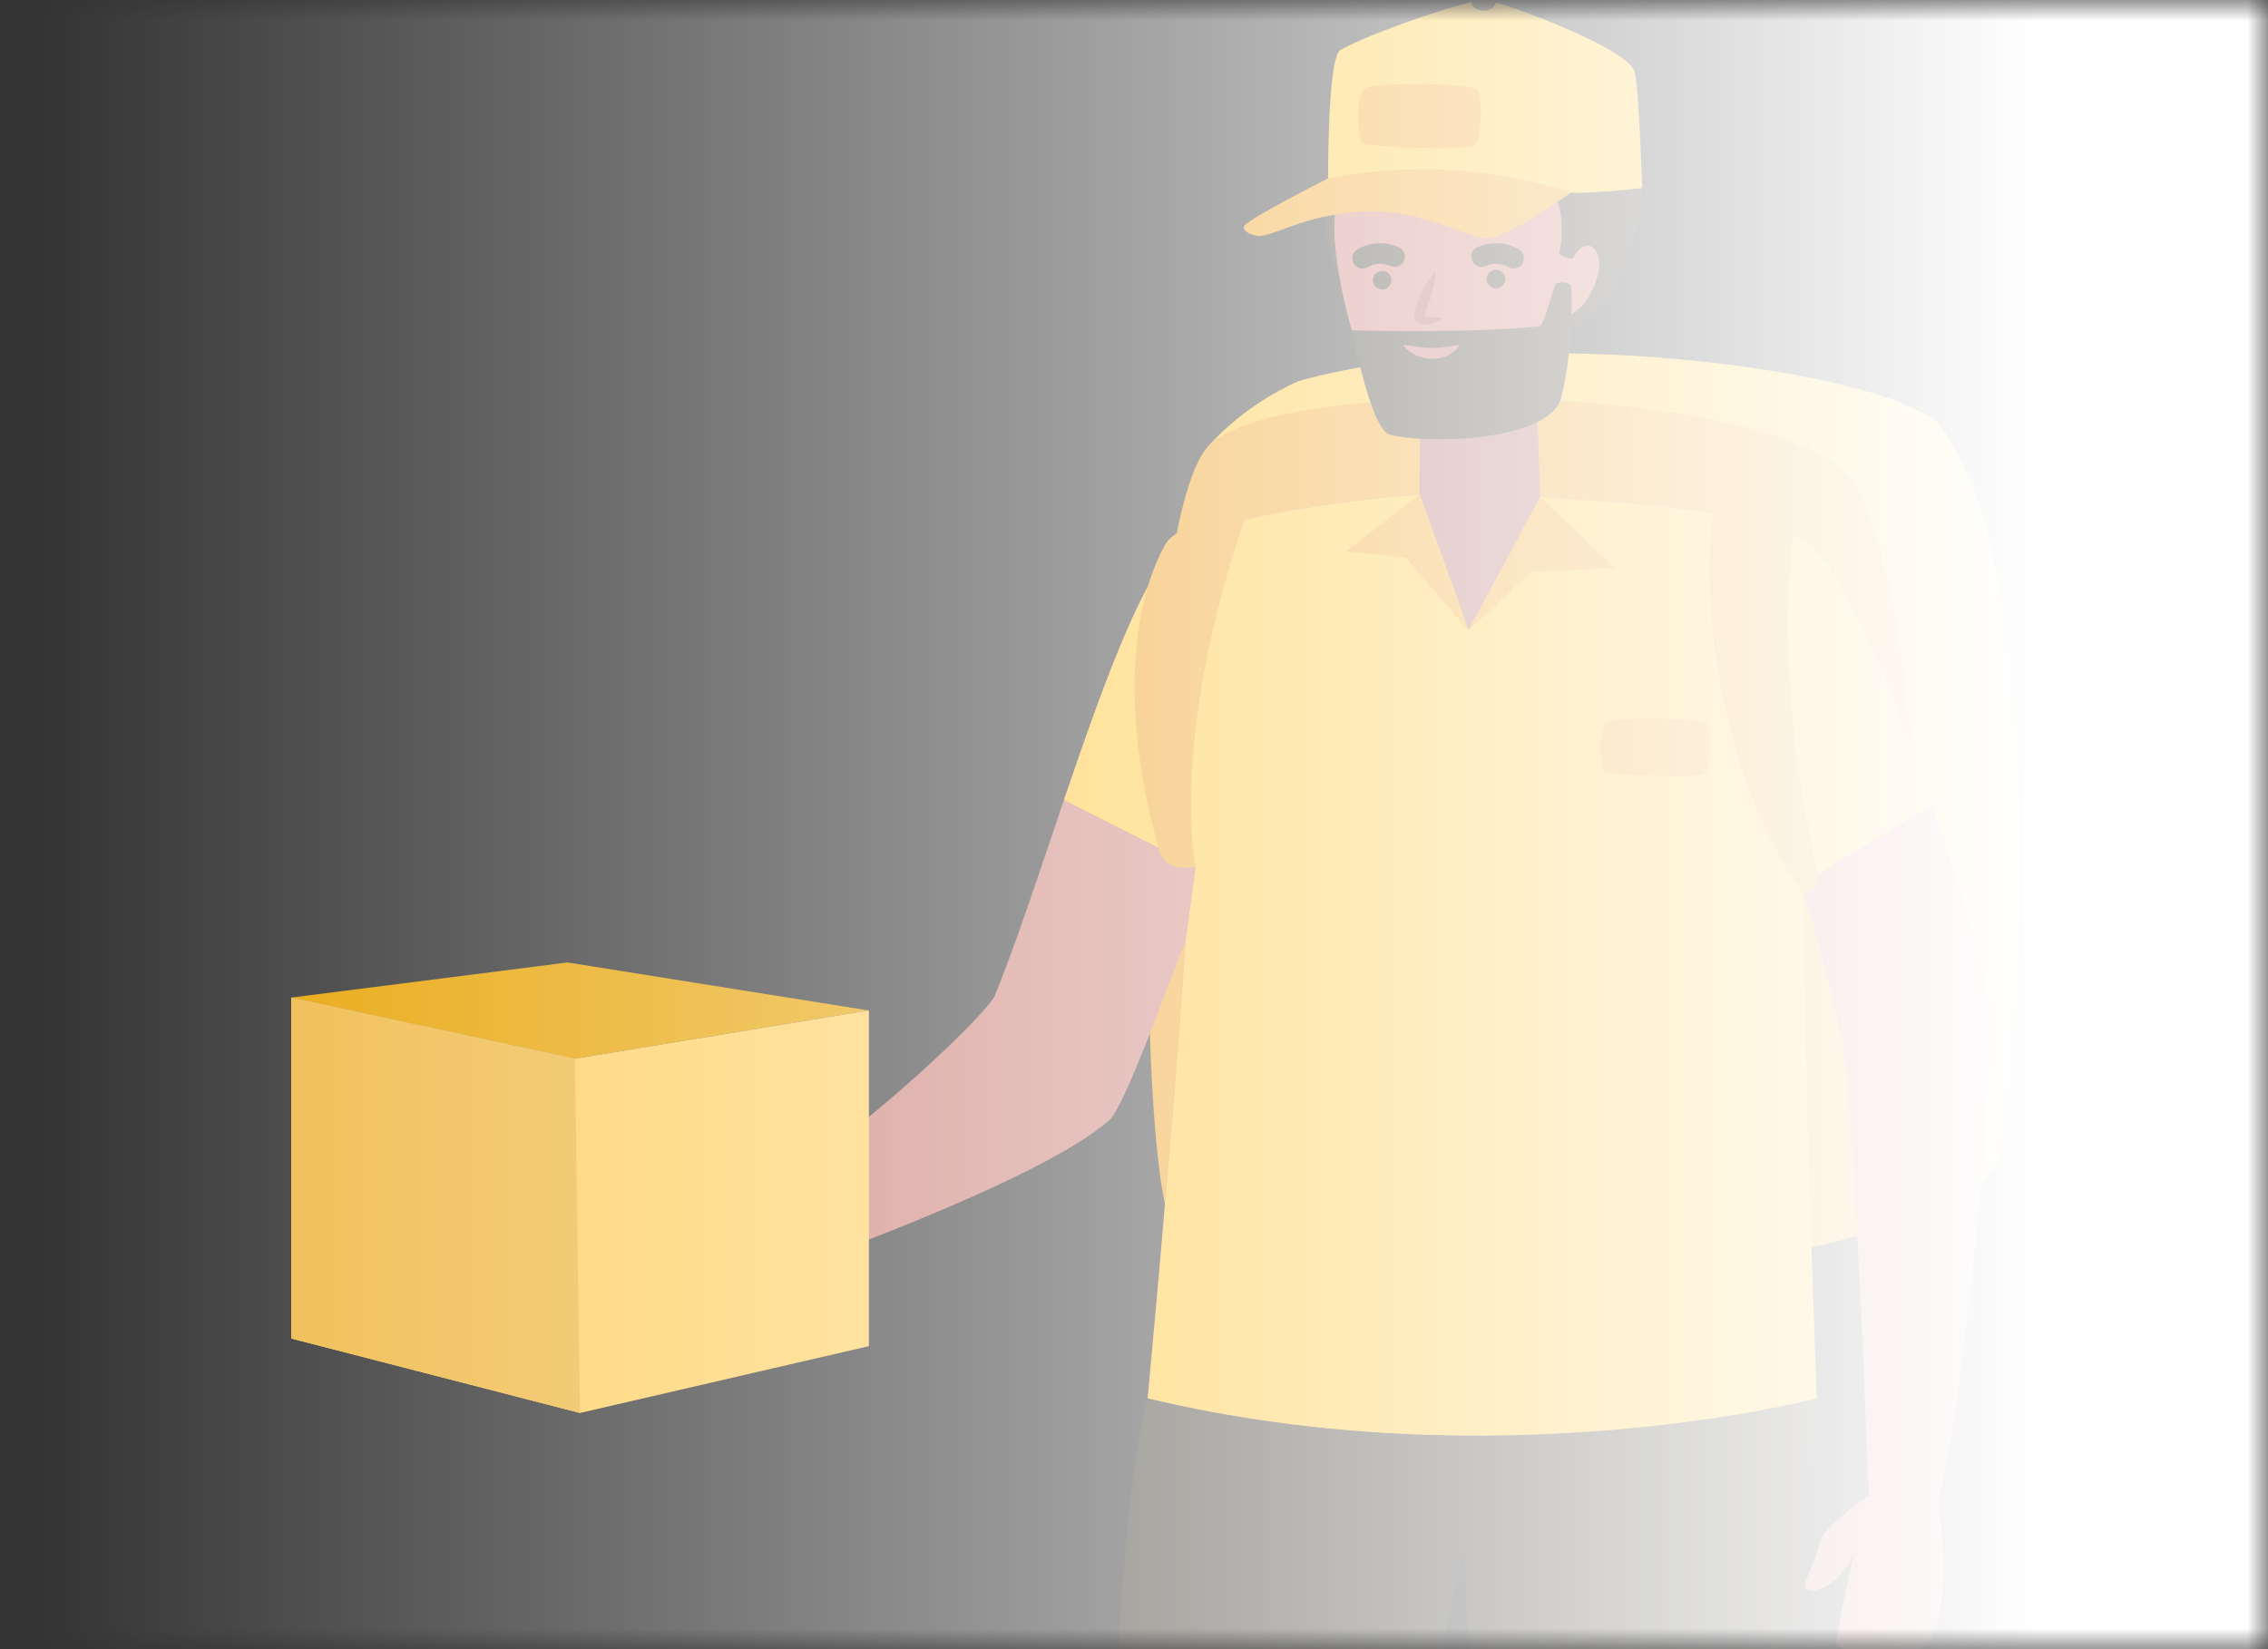 <svg width="55" height="40" viewBox="0 0 55 40" fill="none" xmlns="http://www.w3.org/2000/svg">
<rect x="0" y="0" width="55" height="40" fill="#333333" stroke="none"/>
<mask id="mask0" mask-type="alpha" maskUnits="userSpaceOnUse" x="0" y="0" width="55" height="40">
<rect width="55" height="40" fill="white"/>
</mask>
<g mask="url(#mask0)">
<path d="M31.701 75.033C32.331 49.635 35.524 37.508 35.524 37.508C35.879 52.846 42.191 74.946 42.191 74.946C43.435 75.15 44.404 75.131 44.404 75.131C42.308 47.403 44.054 33.912 44.054 33.912C39.001 31.741 27.832 33.912 27.832 33.912C27.832 33.912 25.204 42.703 29.529 74.946C29.529 74.946 30.581 75.293 31.701 75.033Z" fill="#413C32"/>
<path d="M45.759 29.62C45.759 29.62 48.263 29.28 48.557 27.833C48.851 26.385 49.925 14.319 47.075 10.347C45.928 8.989 36.83 7.753 31.494 9.242C30.054 9.879 29.262 10.874 29.262 10.874L45.759 29.62Z" fill="#FFC531"/>
<path d="M29.262 10.867C30.638 9.163 41.709 9.208 44.567 11.3C46.935 13.034 46.954 28.417 45.763 29.616C44.567 30.814 29.669 32.107 28.417 29.744C27.539 27.953 27.565 12.966 29.262 10.867Z" fill="#F09F1D"/>
<path d="M48.229 24.3C47.901 22.231 45.212 14.009 43.787 13.135C42.327 12.242 39.092 12.215 36.713 11.993C34.371 11.771 29.963 12.487 28.847 12.992C27.343 13.666 25.506 20.798 24.111 24.179C23.662 24.888 20.446 27.885 17.852 29.396L18.93 30.859C18.93 30.859 25.22 28.676 26.905 27.165C27.275 26.833 28.319 23.901 28.745 22.834C28.421 27.674 27.829 33.912 27.829 33.912C36.332 35.944 44.051 33.912 44.051 33.912C43.787 26.912 43.7 21.428 43.7 21.428C43.7 21.428 44.469 24.179 44.673 25.258C44.974 26.878 45.321 36.264 45.321 36.264L47.007 36.404C47.686 33.761 48.402 25.412 48.229 24.3Z" fill="#CA7C74"/>
<path d="M43.785 13.139C42.326 12.245 39.091 12.219 36.712 11.997C34.37 11.774 29.962 12.491 28.846 12.996C27.899 13.422 26.821 16.407 25.803 19.404L29 21.017L28.751 22.838C28.427 27.678 27.835 33.916 27.835 33.916C36.338 35.948 44.057 33.916 44.057 33.916C43.793 26.916 43.706 21.432 43.706 21.432L46.862 19.509C45.886 16.671 44.619 13.648 43.785 13.139Z" fill="#FFC531"/>
<path d="M44.978 37.626C44.978 37.626 44.744 38.508 44.526 39.835C44.477 40.076 45.996 40.37 46.69 39.914C47.018 39.631 47.127 38.553 47.142 38.21C47.161 37.705 47.011 36.404 47.011 36.404C47.011 36.404 46.449 35.613 45.623 36.061C45.623 36.061 44.171 37.011 44.118 37.422C44.058 37.89 43.647 38.463 43.809 38.549C44.069 38.689 44.714 38.319 44.978 37.626Z" fill="#CA7C74"/>
<path d="M16.671 30.104C16.671 30.104 15.947 30.775 14.721 31.16C14.518 31.295 15.302 32.6 16.113 32.777C16.546 32.815 17.53 32.343 17.787 32.113C18.16 31.778 18.933 30.858 18.933 30.858C18.933 30.858 19.14 29.754 18.243 29.475C18.243 29.475 16.55 29.098 16.218 29.347C15.841 29.629 15.143 29.735 15.196 29.908C15.275 30.191 15.996 30.398 16.671 30.104Z" fill="#CA7C74"/>
<path d="M32.481 6.712C32.481 6.712 32.153 6.015 32.156 5.261C32.171 2.958 38.061 2.174 38.061 2.174C38.061 2.174 39.325 3.697 39.818 4.56C39.653 6.512 39.027 7.598 37.899 8.084L32.481 6.712Z" fill="#413C32"/>
<path d="M37.354 12.05L37.222 8.469H34.454L34.424 11.989L35.615 15.284L37.354 12.05Z" fill="#AE6966"/>
<path d="M37.353 12.051L39.16 13.781L37.127 13.871L35.615 15.285" fill="#F09F1D"/>
<path d="M34.422 11.99L32.647 13.37L34.083 13.528L35.614 15.285" fill="#F09F1D"/>
<path d="M32.376 5.943C32.376 5.943 32.771 10.648 35.188 10.648C37.673 10.648 38.001 7.658 38.001 7.658C38.001 7.658 38.488 7.545 38.733 6.724C38.925 6.072 38.488 5.634 38.141 6.264C38.141 6.264 37.971 6.298 37.813 6.147C37.813 6.147 37.956 5.529 37.798 4.963C37.636 4.402 33.906 6.041 32.526 4.545C32.523 4.549 32.292 5.02 32.376 5.943Z" fill="#CA7C74"/>
<path d="M34.993 7.704C34.899 7.7 34.763 7.704 34.635 7.681C34.605 7.674 34.571 7.666 34.556 7.651C34.552 7.647 34.552 7.64 34.556 7.636L34.559 7.632L34.575 7.579C34.586 7.538 34.601 7.496 34.612 7.455C34.729 7.108 34.82 6.784 34.82 6.592C34.676 6.72 34.484 7.003 34.36 7.376C34.344 7.425 34.329 7.47 34.322 7.519C34.314 7.545 34.314 7.564 34.307 7.598C34.299 7.64 34.303 7.681 34.303 7.723C34.288 7.768 34.352 7.783 34.375 7.809C34.409 7.828 34.439 7.855 34.477 7.862C34.537 7.881 34.582 7.877 34.631 7.873C34.808 7.851 34.925 7.772 34.993 7.704Z" fill="#A85E59"/>
<path d="M36.278 6.995C36.402 6.995 36.504 6.894 36.504 6.769C36.504 6.645 36.402 6.543 36.278 6.543C36.154 6.543 36.052 6.645 36.052 6.769C36.052 6.894 36.154 6.995 36.278 6.995Z" fill="#413C32"/>
<path d="M33.518 7.021C33.643 7.021 33.745 6.919 33.745 6.795C33.745 6.67 33.643 6.568 33.518 6.568C33.394 6.568 33.292 6.67 33.292 6.795C33.292 6.919 33.394 7.021 33.518 7.021Z" fill="#413C32"/>
<path d="M36.706 6.264C36.706 6.264 36.37 6.034 35.929 6.223" stroke="#413C32" stroke-width="0.5" stroke-miterlimit="10" stroke-linecap="round" stroke-linejoin="round"/>
<path d="M33.043 6.264C33.043 6.264 33.379 6.034 33.82 6.223" stroke="#413C32" stroke-width="0.5" stroke-miterlimit="10" stroke-linecap="round" stroke-linejoin="round"/>
<path d="M32.207 4.326C32.207 4.695 38.093 4.673 38.093 4.673C38.093 4.673 38.516 4.71 39.824 4.56C39.824 4.56 39.745 2.083 39.636 1.729C39.458 1.152 36.389 0.025 36.004 0.002C35.62 -0.02 33.172 0.817 32.49 1.224C32.192 1.495 32.207 4.326 32.207 4.326Z" fill="#FFC531"/>
<path d="M38.093 4.672C38.093 4.672 35.469 3.681 32.207 4.325C32.207 4.325 30.228 5.328 30.171 5.486C30.114 5.645 30.473 5.735 30.563 5.727C31.076 5.645 31.694 5.211 33.029 5.132C34.447 5.049 35.529 5.761 36.042 5.776C36.555 5.788 38.093 4.672 38.093 4.672Z" fill="#F09F1D"/>
<path d="M35.816 2.17C35.661 2.02 33.233 1.971 33.078 2.163C32.848 2.449 32.958 3.365 33.029 3.463C33.101 3.561 35.51 3.663 35.77 3.524C35.899 3.452 36.001 2.381 35.816 2.17Z" fill="#F09F1D"/>
<path d="M35.978 0.259C36.142 0.259 36.276 0.158 36.276 0.033C36.276 -0.092 36.142 -0.193 35.978 -0.193C35.813 -0.193 35.68 -0.092 35.68 0.033C35.68 0.158 35.813 0.259 35.978 0.259Z" fill="#413C32"/>
<path d="M30.184 12.6C30.317 12.219 28.559 12.675 28.258 13.207C28.107 13.474 26.768 15.789 28.092 20.564C28.239 21.22 28.993 21.017 28.993 21.017C28.993 21.017 28.356 17.918 30.184 12.6Z" fill="#F09F1D"/>
<path d="M32.786 8.013C32.786 8.013 35.746 8.092 37.352 7.911C37.477 7.768 37.658 7.01 37.722 6.909C37.786 6.803 38.039 6.856 38.088 6.909C38.137 6.961 38.152 8.492 37.865 9.626C37.579 10.757 34.423 10.768 33.684 10.535C33.242 10.392 32.786 8.013 32.786 8.013Z" fill="#413C32"/>
<path d="M41.388 17.552C41.248 17.416 39.076 17.371 38.937 17.545C38.73 17.801 38.828 18.619 38.892 18.709C38.956 18.796 41.113 18.887 41.343 18.762C41.463 18.702 41.554 17.744 41.388 17.552Z" fill="#F09F1D"/>
<path d="M43.485 12.977C43.534 12.577 41.871 12.215 41.592 12.453C41.358 12.649 41.106 17.907 43.704 21.661C44.092 21.661 44.092 21.198 44.092 21.198C44.092 21.198 43.006 17.017 43.485 12.977Z" fill="#F09F1D"/>
<path d="M34.031 8.367C34.11 8.503 34.363 8.695 34.71 8.703C35.057 8.71 35.325 8.518 35.389 8.367C35.227 8.39 34.985 8.443 34.714 8.439C34.442 8.435 34.197 8.371 34.031 8.367Z" fill="#C4706E"/>
<path d="M7.062 24.196L13.944 25.677L21.071 24.509L13.763 23.344L7.062 24.196Z" fill="#E7A200"/>
<path d="M7.062 24.195V32.465L14.065 34.271L21.071 32.65V24.508L13.944 25.677L7.062 24.195Z" fill="#FFCE5C"/>
<path d="M13.944 25.677L14.065 34.271L7.062 32.465V24.195L13.944 25.677Z" fill="#EFB844"/>
<rect y="-1" width="70" height="42" fill="url(#paint0_linear)"/>
</g>
<defs>
<linearGradient id="paint0_linear" x1="49.331" y1="19.72" x2="0.827" y2="19.72" gradientUnits="userSpaceOnUse">
<stop stop-color="white"/>
<stop offset="1" stop-color="white" stop-opacity="0"/>
</linearGradient>
</defs>
</svg>
